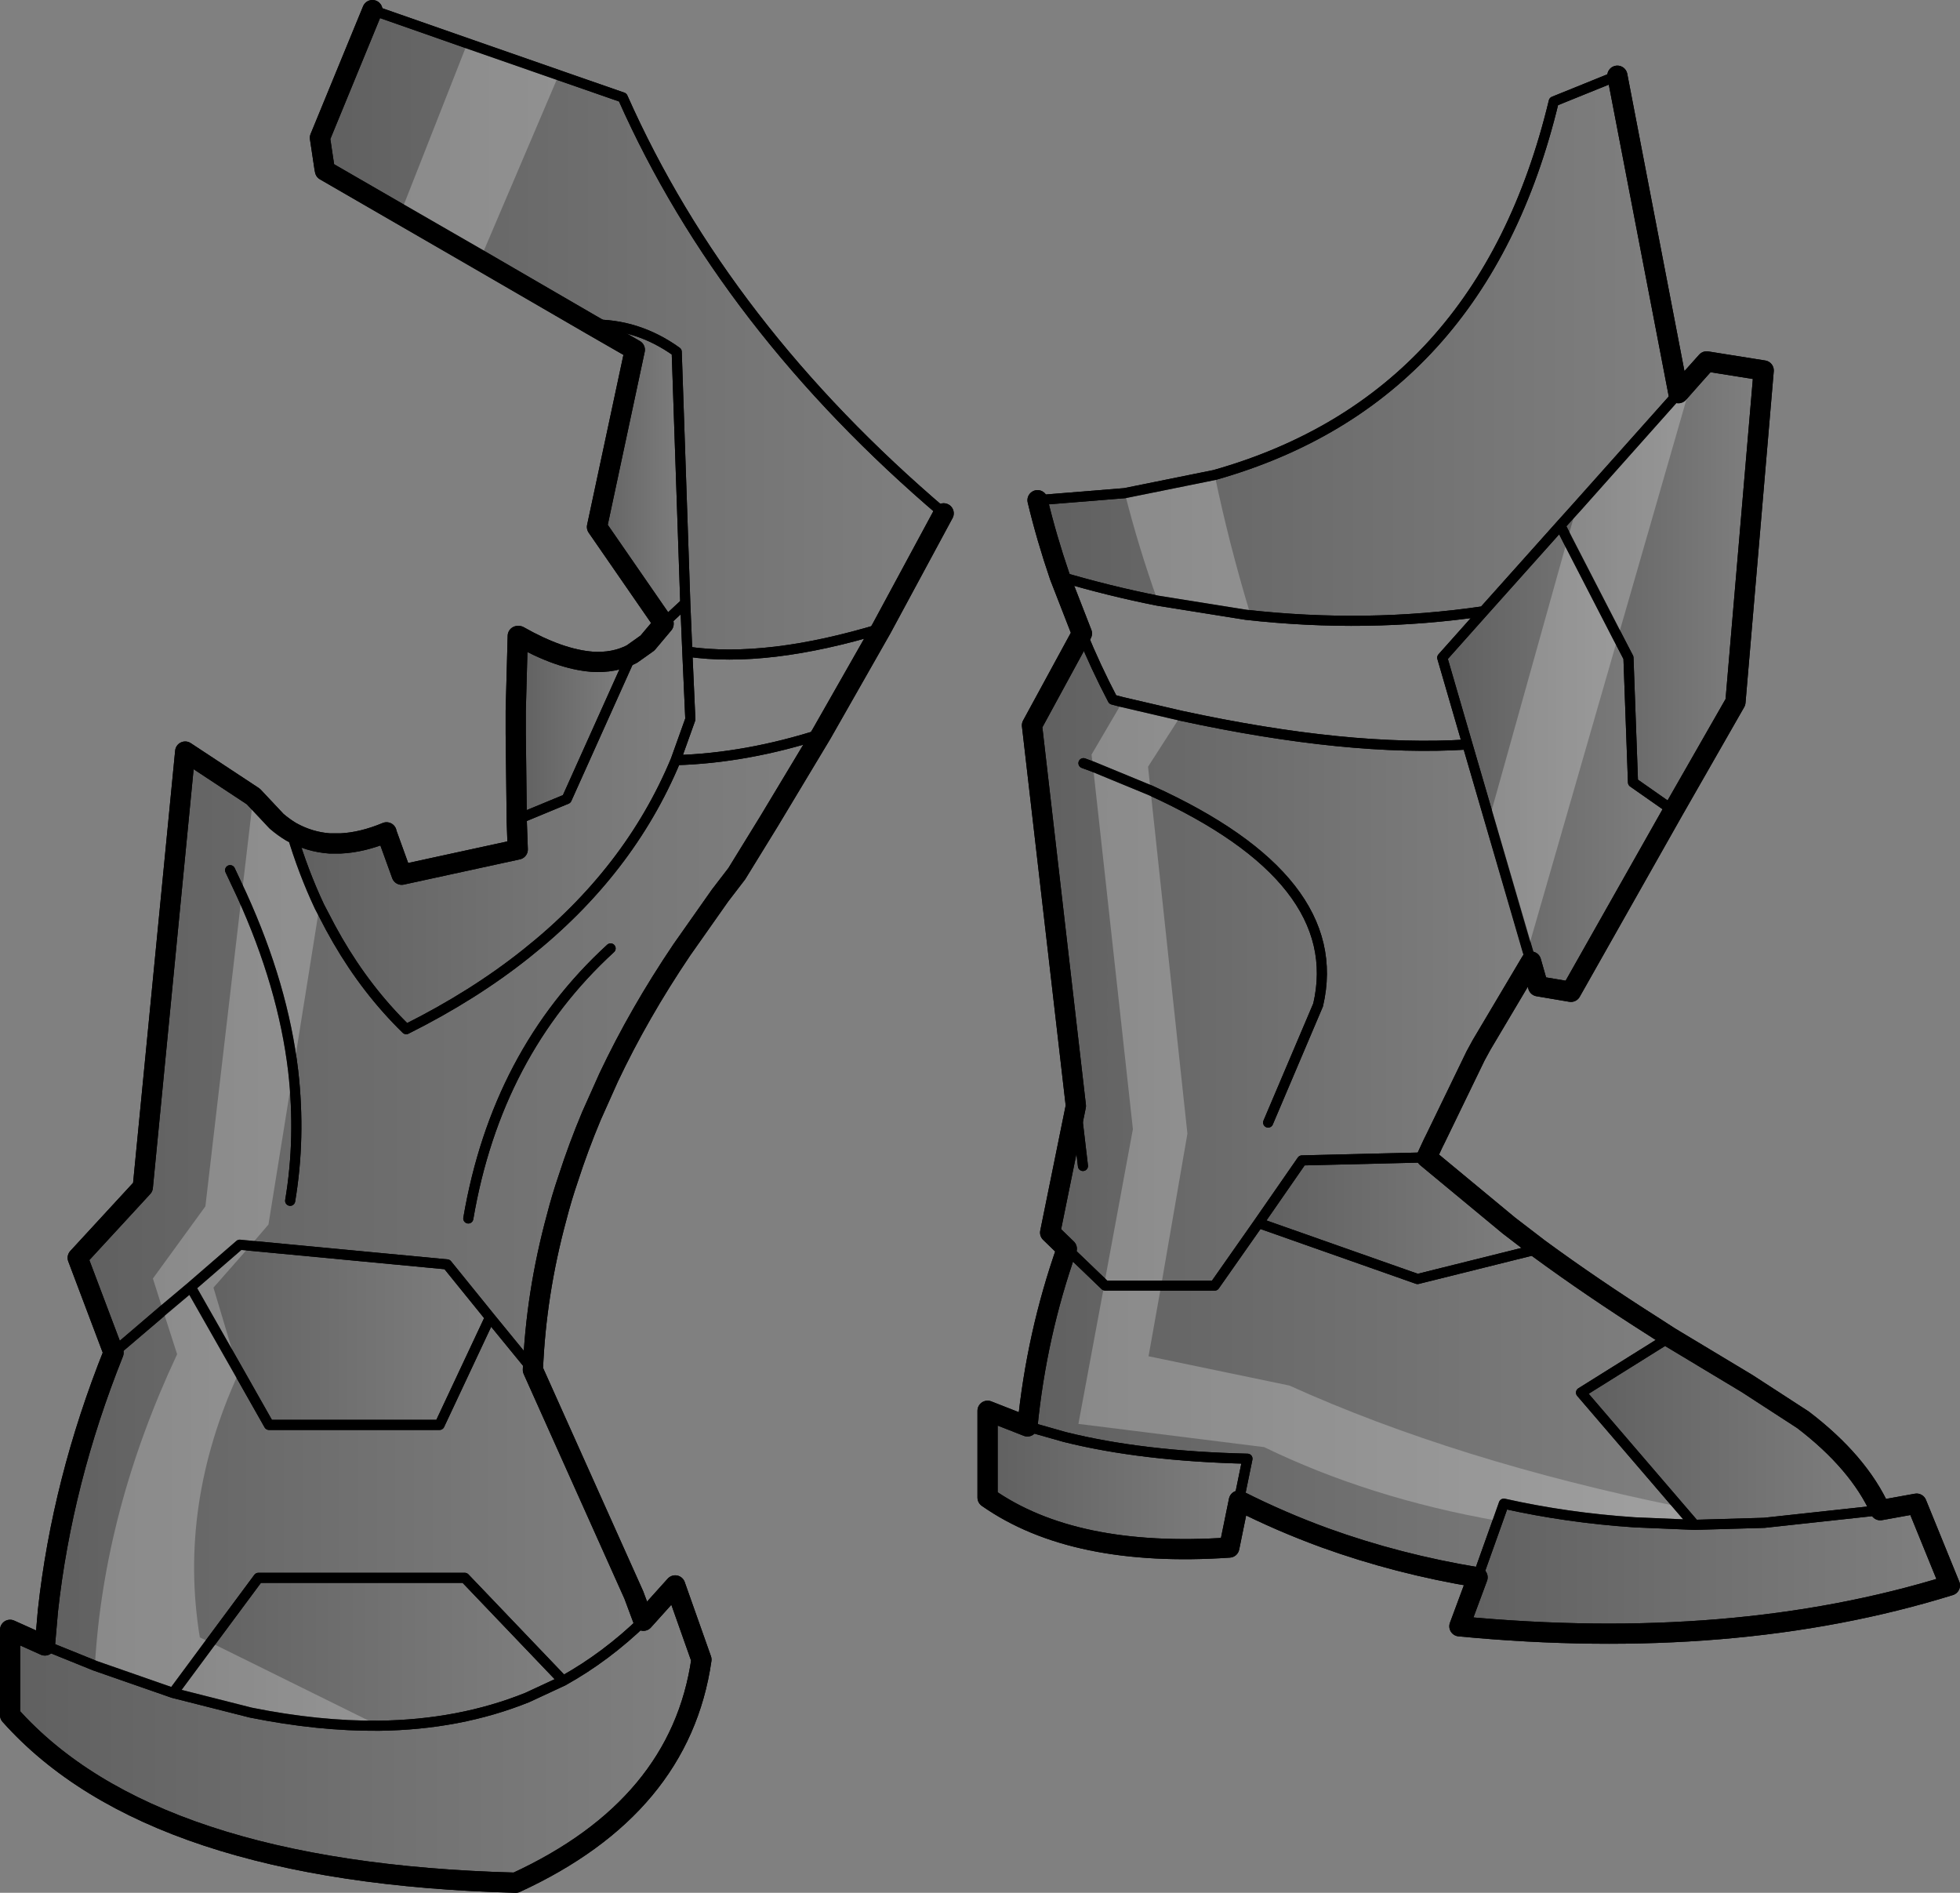 <?xml version="1.0" encoding="UTF-8" standalone="no"?>
<svg xmlns:xlink="http://www.w3.org/1999/xlink" height="187.5px" width="194.2px" xmlns="http://www.w3.org/2000/svg">
  <rect width="100%" height="100%" fill="#808080" stroke="none"/>
  <g transform="matrix(1.0, 0.0, 0.0, 1.0, -114.6, -275.95)">
    <path d="M173.15 308.1 L146.8 292.85 146.75 292.6 146.3 289.6 151.5 276.95 176.3 285.6 Q186.4 308.35 208.1 326.8 L201.95 338.2 Q190.6 341.65 182.7 340.5 L182.5 335.7 181.65 310.8 Q177.75 308.0 173.15 308.1" fill="url(#gradient0)" fill-rule="evenodd" stroke="none"/>
    <path d="M173.15 308.1 Q177.75 308.0 181.65 310.8 L182.5 335.7 180.35 337.7 173.75 328.15 177.5 310.6 173.15 308.1" fill="url(#gradient1)" fill-rule="evenodd" stroke="none"/>
    <path d="M165.8 357.15 L165.7 348.65 165.7 346.35 165.9 338.95 166.0 338.95 Q170.05 341.25 173.25 341.5 175.45 341.65 177.2 340.75 L170.75 355.1 165.8 357.15" fill="url(#gradient2)" fill-rule="evenodd" stroke="none"/>
    <path d="M182.5 335.7 L182.7 340.5 183.0 347.2 181.55 351.25 Q176.95 362.3 166.75 370.4 161.55 374.55 154.85 377.9 150.95 374.1 148.05 369.1 L147.35 367.85 146.25 365.75 Q144.65 362.35 143.5 358.5 L143.55 358.4 Q145.3 359.35 147.25 359.5 L148.35 359.5 Q150.5 359.4 152.9 358.4 L152.9 358.45 154.4 362.6 165.9 360.1 165.8 357.3 165.8 357.15 170.75 355.1 177.2 340.75 178.75 339.65 180.35 337.75 180.35 337.7 182.5 335.7" fill="url(#gradient3)" fill-rule="evenodd" stroke="none"/>
    <path d="M143.5 358.5 Q144.65 362.35 146.25 365.75 L147.35 367.85 148.05 369.1 Q150.95 374.1 154.85 377.9 161.55 374.55 166.75 370.4 176.95 362.3 181.55 351.25 188.55 351.05 196.0 348.65 L190.8 357.3 187.6 362.5 185.95 364.65 182.15 370.05 Q177.9 376.35 174.9 382.7 L173.2 386.5 Q171.9 389.6 170.9 392.7 170.25 394.6 169.75 396.55 167.7 404.1 167.4 411.65 L163.15 406.45 158.9 401.2 138.35 399.25 133.5 403.45 125.85 409.95 122.3 400.55 128.75 393.55 132.95 350.4 139.7 354.85 142.0 357.3 Q142.7 357.9 143.45 358.35 L143.5 358.5 M137.4 362.15 L138.55 364.6 Q142.65 373.6 143.65 382.05 144.4 388.65 143.35 394.9 144.4 388.65 143.65 382.05 142.65 373.6 138.55 364.6 L137.4 362.15 M175.1 369.9 Q163.8 380.25 161.0 396.65 163.8 380.25 175.1 369.9" fill="url(#gradient4)" fill-rule="evenodd" stroke="none"/>
    <path d="M133.5 403.45 L138.35 399.25 158.9 401.2 163.15 406.45 158.15 417.1 141.25 417.1 133.5 403.45" fill="url(#gradient5)" fill-rule="evenodd" stroke="none"/>
    <path d="M125.85 409.95 L133.5 403.45 141.25 417.1 158.15 417.1 163.15 406.45 167.4 411.65 177.4 433.95 178.35 436.5 Q174.7 440.05 170.4 442.45 L160.65 432.25 140.2 432.25 131.75 443.65 124.0 440.95 119.05 438.95 119.35 435.5 Q120.75 422.7 125.85 409.95" fill="url(#gradient6)" fill-rule="evenodd" stroke="none"/>
    <path d="M170.4 442.45 L166.85 444.1 Q160.15 446.8 152.15 446.9 146.15 446.95 139.45 445.6 L131.75 443.65 140.2 432.25 160.65 432.25 170.4 442.45" fill="url(#gradient7)" fill-rule="evenodd" stroke="none"/>
    <path d="M170.4 442.45 Q174.7 440.05 178.35 436.5 L181.5 433.0 184.1 440.35 Q182.0 454.95 165.7 462.45 129.55 461.5 115.6 445.85 L115.6 437.4 119.05 438.95 124.0 440.95 131.75 443.65 139.45 445.6 Q146.15 446.95 152.15 446.9 160.15 446.8 166.85 444.1 L170.4 442.45" fill="url(#gradient8)" fill-rule="evenodd" stroke="none"/>
    <path d="M300.9 425.55 L304.5 424.9 307.8 433.0 Q286.35 439.65 259.2 437.05 L261.0 432.2 263.6 424.9 Q269.85 426.3 276.55 426.75 L282.5 427.0 289.4 426.8 300.9 425.55" fill="url(#gradient9)" fill-rule="evenodd" stroke="none"/>
    <path d="M280.05 408.4 L287.7 413.0 293.25 416.6 Q298.75 420.8 300.9 425.55 L289.4 426.8 282.5 427.0 271.25 413.9 280.05 408.4" fill="url(#gradient10)" fill-rule="evenodd" stroke="none"/>
    <path d="M267.1 399.65 Q272.35 403.5 278.5 407.4 L280.05 408.4 271.25 413.9 282.5 427.0 276.55 426.75 Q269.85 426.3 263.6 424.9 L261.0 432.2 Q253.1 430.9 245.9 428.3 241.5 426.7 237.35 424.6 L238.2 420.45 Q227.7 420.2 220.1 418.3 L216.4 417.25 Q217.3 408.15 220.3 399.65 L224.1 403.3 234.95 403.3 239.3 397.1 255.05 402.65 267.1 399.65" fill="url(#gradient11)" fill-rule="evenodd" stroke="none"/>
    <path d="M255.95 390.6 L264.1 397.35 267.1 399.65 255.05 402.65 239.3 397.1 243.6 390.9 255.95 390.6" fill="url(#gradient12)" fill-rule="evenodd" stroke="none"/>
    <path d="M266.3 371.2 L261.4 379.45 261.1 380.0 260.8 380.55 256.85 388.7 256.6 389.2 255.95 390.6 243.6 390.9 239.3 397.1 234.95 403.3 224.1 403.3 220.3 399.65 218.65 398.05 221.2 385.5 216.85 347.8 221.8 338.7 Q223.15 342.0 224.85 345.25 L225.8 345.5 231.6 346.85 Q248.25 350.45 260.0 349.7 L266.3 371.2 M221.95 351.55 L222.9 351.9 228.6 354.25 Q248.1 363.1 245.2 375.5 L240.25 387.15 245.2 375.5 Q248.1 363.1 228.6 354.25 L222.9 351.9 221.95 351.55 M221.9 391.45 L221.2 385.5 221.9 391.45" fill="url(#gradient13)" fill-rule="evenodd" stroke="none"/>
    <path d="M237.35 424.6 L236.4 429.25 Q221.0 430.3 212.45 424.3 L212.45 415.7 216.4 417.25 220.1 418.3 Q227.7 420.2 238.2 420.45 L237.35 424.6" fill="url(#gradient14)" fill-rule="evenodd" stroke="none"/>
    <path d="M280.4 356.25 L270.25 374.2 267.0 373.65 266.3 371.2 260.0 349.7 257.5 341.1 261.6 336.5 269.2 328.0 275.95 341.1 276.4 353.45 280.4 356.25" fill="url(#gradient15)" fill-rule="evenodd" stroke="none"/>
    <path d="M280.9 314.9 L283.7 311.75 289.35 312.65 286.55 345.5 280.4 356.25 276.4 353.45 275.95 341.1 269.2 328.0 280.9 314.9" fill="url(#gradient16)" fill-rule="evenodd" stroke="none"/>
    <path d="M217.4 325.5 L226.05 324.8 234.95 323.0 Q261.45 315.5 268.55 286.0 L274.85 283.45 280.9 314.9 269.2 328.0 261.6 336.5 Q250.05 338.2 238.05 336.85 L229.3 335.45 Q224.5 334.5 219.6 333.05 218.3 329.25 217.4 325.5" fill="url(#gradient17)" fill-rule="evenodd" stroke="none"/>
    <path d="M151.5 276.95 L146.3 289.6 146.75 292.6 146.8 292.85 173.15 308.1 177.5 310.6 173.75 328.15 180.35 337.7 180.35 337.75 178.75 339.65 177.2 340.75 Q175.45 341.65 173.25 341.5 170.05 341.25 166.0 338.95 L165.9 338.95 165.7 346.35 165.7 348.65 165.8 357.15 165.8 357.3 165.9 360.1 154.4 362.6 152.9 358.45 152.9 358.4 Q150.5 359.4 148.35 359.5 L147.25 359.5 Q145.3 359.35 143.55 358.4 L143.45 358.35 Q142.7 357.9 142.0 357.3 L139.7 354.85 132.95 350.4 128.75 393.55 122.3 400.55 125.85 409.95 Q120.75 422.7 119.35 435.5 L119.05 438.95 115.6 437.4 115.6 445.85 Q129.55 461.5 165.7 462.45 182.0 454.95 184.1 440.35 L181.5 433.0 178.35 436.5 177.4 433.95 167.4 411.65 Q167.7 404.1 169.75 396.55 170.25 394.6 170.9 392.7 171.9 389.6 173.2 386.5 L174.9 382.7 Q177.9 376.35 182.15 370.05 L185.95 364.65 187.6 362.5 190.8 357.3 196.0 348.65 201.95 338.2 208.1 326.8 M274.85 283.45 L280.9 314.9 283.7 311.75 289.35 312.65 286.55 345.5 280.4 356.25 270.25 374.2 267.0 373.65 266.3 371.2 261.4 379.45 261.1 380.0 260.8 380.55 256.85 388.7 256.6 389.2 255.95 390.6 264.1 397.35 267.1 399.65 Q272.35 403.5 278.5 407.4 L280.05 408.4 287.7 413.0 293.25 416.6 Q298.75 420.8 300.9 425.55 L304.5 424.9 307.8 433.0 Q286.35 439.65 259.2 437.05 L261.0 432.2 Q253.1 430.9 245.9 428.3 241.5 426.7 237.35 424.6 L236.4 429.25 Q221.0 430.3 212.45 424.3 L212.45 415.7 216.4 417.25 Q217.3 408.15 220.3 399.65 L218.65 398.05 221.2 385.5 216.85 347.8 221.8 338.7 219.6 333.05 Q218.3 329.25 217.4 325.5" fill="none" stroke="#000000" stroke-linecap="round" stroke-linejoin="round" stroke-width="2.0"/>
    <path d="M173.15 308.1 Q177.75 308.0 181.65 310.8 L182.5 335.7 182.7 340.5 Q190.6 341.65 201.95 338.2 M208.1 326.8 Q186.4 308.35 176.3 285.6 L151.5 276.95 M143.5 358.5 Q144.65 362.35 146.25 365.75 L147.35 367.85 148.05 369.1 Q150.95 374.1 154.85 377.9 161.55 374.55 166.75 370.4 176.95 362.3 181.55 351.25 L183.0 347.2 182.7 340.5 M125.85 409.95 L133.5 403.45 138.35 399.25 158.9 401.2 163.15 406.45 167.4 411.65 M196.0 348.65 Q188.55 351.05 181.55 351.25 M143.45 358.35 L143.5 358.5 M143.35 394.9 Q144.4 388.65 143.65 382.05 142.65 373.6 138.55 364.6 L137.4 362.15 M217.4 325.5 L226.05 324.8 234.95 323.0 Q261.45 315.5 268.55 286.0 L274.85 283.45 M260.0 349.7 Q248.25 350.45 231.6 346.85 L225.8 345.5 224.85 345.25 Q223.15 342.0 221.8 338.7 M219.6 333.05 Q224.5 334.5 229.3 335.45 L238.05 336.85 Q250.05 338.2 261.6 336.5 L269.2 328.0 280.9 314.9 M180.35 337.7 L182.5 335.7 M165.8 357.15 L170.75 355.1 177.2 340.75 177.35 340.4 180.35 337.7 M221.2 385.5 L221.9 391.45 M240.25 387.15 L245.2 375.5 Q248.1 363.1 228.6 354.25 L222.9 351.9 221.95 351.55 M280.4 356.25 L276.4 353.45 275.95 341.1 269.2 328.0 M261.6 336.5 L257.5 341.1 260.0 349.7 266.3 371.2 M239.3 397.1 L243.6 390.9 255.95 390.6 M300.9 425.55 L289.4 426.8 282.5 427.0 276.55 426.75 Q269.85 426.3 263.6 424.9 L261.0 432.2 M282.5 427.0 L271.25 413.9 280.05 408.4 M239.3 397.1 L255.05 402.65 267.1 399.65 M220.3 399.65 L224.1 403.3 234.95 403.3 239.3 397.1 M237.35 424.6 L238.2 420.45 Q227.7 420.2 220.1 418.3 L216.4 417.25 M178.35 436.5 Q174.7 440.05 170.4 442.45 L166.85 444.1 Q160.15 446.8 152.15 446.9 146.15 446.95 139.45 445.6 L131.75 443.65 124.0 440.95 119.05 438.95 M133.5 403.45 L141.25 417.1 158.15 417.1 163.15 406.45 M170.4 442.45 L160.65 432.25 140.2 432.25 131.75 443.65 M161.0 396.65 Q163.8 380.25 175.1 369.9" fill="none" stroke="#000000" stroke-linecap="round" stroke-linejoin="round" stroke-width="1.0"/>
    <path d="M154.25 297.15 L160.9 280.25 169.95 283.4 162.15 301.7 154.25 297.15 M139.7 354.85 L142.0 357.3 Q142.7 357.9 143.45 358.35 L143.5 358.5 Q144.65 362.35 146.25 365.75 L143.65 382.05 141.2 397.25 139.4 399.35 135.75 403.5 138.2 411.7 138.25 411.95 Q132.25 425.05 134.4 438.15 L135.45 438.65 131.75 443.65 135.45 438.65 152.15 446.9 Q146.15 446.95 139.45 445.6 L131.75 443.65 124.0 440.95 Q124.9 425.55 132.15 410.1 L130.75 405.75 129.75 402.6 134.95 395.45 138.55 364.6 139.7 354.85 M143.65 382.05 Q142.65 373.6 138.55 364.6 142.65 373.6 143.65 382.05 M280.9 314.9 L282.35 313.25 274.9 339.1 265.95 370.15 262.15 357.1 269.9 329.4 270.8 326.25 280.9 314.9 M226.05 324.8 L234.95 323.0 Q236.35 329.7 238.35 336.35 L238.05 336.85 229.3 335.45 Q227.4 330.15 226.05 324.8 M222.9 351.9 L222.75 350.7 225.8 345.5 231.6 346.85 228.35 351.9 228.6 354.25 232.25 388.25 229.65 403.3 224.1 403.3 229.65 403.3 228.4 410.3 242.35 413.2 Q258.95 420.7 280.95 425.2 L282.5 427.0 276.55 426.75 Q269.85 426.3 263.6 424.9 L263.0 426.6 Q250.25 424.35 239.85 419.3 L221.45 417.0 224.0 403.3 224.1 403.3 224.0 403.2 226.85 387.8 222.9 351.9 228.6 354.25 222.9 351.9 M269.9 329.4 L274.9 339.1 269.9 329.4 M139.4 399.35 L138.35 399.25 133.5 403.45 130.75 405.75 133.5 403.45 138.35 399.25 139.4 399.35 M138.2 411.7 L133.5 403.45 138.2 411.7" fill="#ffffff" fill-opacity="0.251" fill-rule="evenodd" stroke="none"/>
    <path d="M151.5 276.95 L146.3 289.6 146.75 292.6 146.8 292.85 154.25 297.15 162.15 301.7 173.15 308.1 177.5 310.6 173.75 328.15 180.35 337.7 180.35 337.75 178.75 339.65 177.2 340.75 Q175.45 341.65 173.25 341.5 170.05 341.25 166.0 338.95 L165.9 338.95 165.7 346.35 165.7 348.65 165.8 357.15 165.8 357.3 165.9 360.1 154.4 362.6 152.9 358.45 152.9 358.4 Q150.5 359.4 148.35 359.5 L147.25 359.5 Q145.2 359.35 143.45 358.35 142.7 357.9 142.0 357.3 L139.7 354.85 132.95 350.4 128.75 393.55 122.3 400.55 125.85 409.95 Q120.75 422.7 119.35 435.5 L119.05 438.95 115.6 437.4 115.6 445.85 Q129.55 461.5 165.7 462.45 182.0 454.95 184.1 440.35 L181.5 433.0 178.35 436.5 177.4 433.95 167.4 411.65 Q167.7 404.1 169.75 396.55 170.25 394.6 170.9 392.7 171.9 389.6 173.2 386.5 L174.9 382.7 Q177.9 376.35 182.15 370.05 L185.95 364.65 187.6 362.5 190.8 357.3 196.0 348.65 201.95 338.2 208.1 326.8 M274.85 283.45 L280.9 314.9 282.35 313.25 283.7 311.75 289.35 312.65 286.55 345.5 280.4 356.25 270.25 374.2 267.0 373.65 266.3 371.2 261.4 379.45 261.1 380.0 260.8 380.55 256.85 388.7 256.6 389.2 255.95 390.6 264.1 397.35 267.1 399.65 Q272.35 403.5 278.5 407.4 L280.05 408.4 287.7 413.0 293.25 416.6 Q298.75 420.8 300.9 425.55 L304.5 424.9 307.8 433.0 Q286.35 439.65 259.2 437.05 L261.0 432.2 Q253.1 430.9 245.9 428.3 241.5 426.7 237.35 424.6 L236.4 429.25 Q221.0 430.3 212.45 424.3 L212.45 415.7 216.4 417.25 Q217.3 408.15 220.3 399.65 L218.65 398.05 221.2 385.5 216.85 347.8 221.8 338.7 219.6 333.05 Q218.3 329.25 217.4 325.5" fill="none" stroke="#000000" stroke-linecap="round" stroke-linejoin="round" stroke-width="2.0"/>
    <path d="M160.9 280.25 L151.5 276.95 M177.2 340.75 L177.35 340.4 180.35 337.7 182.5 335.7 182.7 340.5 Q190.6 341.65 201.95 338.2 M143.45 358.35 L143.5 358.5 Q144.65 362.35 146.25 365.75 L147.35 367.85 148.05 369.1 Q150.95 374.1 154.85 377.9 161.55 374.55 166.75 370.4 176.95 362.3 181.55 351.25 L183.0 347.2 182.7 340.5 M177.2 340.75 L170.75 355.1 165.8 357.15 M138.55 364.6 Q142.65 373.6 143.65 382.05 144.4 388.65 143.35 394.9 M138.55 364.6 L137.4 362.15 M139.4 399.35 L158.9 401.2 163.15 406.45 167.4 411.65 M234.95 323.0 Q261.45 315.5 268.55 286.0 L274.85 283.45 M217.4 325.5 L226.05 324.8 234.95 323.0 M238.05 336.85 Q250.05 338.2 261.6 336.5 L269.2 328.0 270.8 326.25 280.9 314.9 M169.95 283.4 L176.3 285.6 Q186.4 308.35 208.1 326.8 M229.3 335.45 L238.05 336.85 M225.8 345.5 L224.85 345.25 Q223.15 342.0 221.8 338.7 M219.6 333.05 Q224.5 334.5 229.3 335.45 M173.15 308.1 Q177.75 308.0 181.65 310.8 L182.5 335.7 M196.0 348.65 Q188.55 351.05 181.55 351.25 M225.8 345.5 L231.6 346.85 Q248.25 350.45 260.0 349.7 L257.5 341.1 261.6 336.5 M228.6 354.25 L222.9 351.9 221.95 351.55 M224.0 403.2 L224.1 403.3 229.65 403.3 234.95 403.3 239.3 397.1 243.6 390.9 255.95 390.6 M221.2 385.5 L221.9 391.45 M269.9 329.4 L269.2 328.0 M280.4 356.25 L276.4 353.45 275.95 341.1 274.9 339.1 269.9 329.4 M265.95 370.15 L266.3 371.2 M262.15 357.1 L265.95 370.15 M260.0 349.7 L262.15 357.1 M228.6 354.25 Q248.1 363.1 245.2 375.5 L240.25 387.15 M160.9 280.25 L169.95 283.4 M300.9 425.55 L289.4 426.8 282.5 427.0 276.55 426.75 Q269.85 426.3 263.6 424.9 L263.0 426.6 261.0 432.2 M280.95 425.2 L271.25 413.9 280.05 408.4 M282.5 427.0 L280.95 425.2 M239.3 397.1 L255.05 402.65 267.1 399.65 M237.35 424.6 L238.2 420.45 Q227.7 420.2 220.1 418.3 L216.4 417.25 M220.3 399.65 L224.0 403.2 M178.35 436.5 Q174.7 440.05 170.4 442.45 L166.85 444.1 Q160.15 446.8 152.15 446.9 146.15 446.95 139.45 445.6 L131.75 443.65 124.0 440.95 119.05 438.95 M138.2 411.7 L141.25 417.1 158.15 417.1 163.15 406.45 M130.75 405.75 L133.5 403.45 138.35 399.25 139.4 399.35 M135.45 438.65 L140.2 432.25 160.65 432.25 170.4 442.45 M133.5 403.45 L138.2 411.7 M130.75 405.75 L125.85 409.95 M131.75 443.65 L135.45 438.65 M161.0 396.65 Q163.8 380.25 175.1 369.9" fill="none" stroke="#000000" stroke-linecap="round" stroke-linejoin="round" stroke-width="1.0"/>
  </g>
  <defs>
    <linearGradient gradientTransform="matrix(-0.038, 0.0, 0.0, -0.039, 177.2, 308.9)" gradientUnits="userSpaceOnUse" id="gradient0" spreadMethod="pad" x1="-819.2" x2="819.2">
      <stop offset="0.0" stop-color="#000000" stop-opacity="0.0"/>
      <stop offset="1.0" stop-color="#000000" stop-opacity="0.251"/>
    </linearGradient>
    <linearGradient gradientTransform="matrix(-0.006, 0.0, 0.0, -0.018, 177.85, 322.9)" gradientUnits="userSpaceOnUse" id="gradient1" spreadMethod="pad" x1="-819.2" x2="819.2">
      <stop offset="0.0" stop-color="#000000" stop-opacity="0.0"/>
      <stop offset="1.0" stop-color="#000000" stop-opacity="0.251"/>
    </linearGradient>
    <linearGradient gradientTransform="matrix(-0.007, 0.0, 0.0, -0.011, 171.45, 348.05)" gradientUnits="userSpaceOnUse" id="gradient2" spreadMethod="pad" x1="-819.2" x2="819.2">
      <stop offset="0.0" stop-color="#000000" stop-opacity="0.0"/>
      <stop offset="1.0" stop-color="#000000" stop-opacity="0.251"/>
    </linearGradient>
    <linearGradient gradientTransform="matrix(-0.024, 0.0, 0.0, -0.026, 163.25, 356.8)" gradientUnits="userSpaceOnUse" id="gradient3" spreadMethod="pad" x1="-819.2" x2="819.2">
      <stop offset="0.0" stop-color="#000000" stop-opacity="0.0"/>
      <stop offset="1.0" stop-color="#000000" stop-opacity="0.251"/>
    </linearGradient>
    <linearGradient gradientTransform="matrix(-0.045, 0.0, 0.0, -0.038, 159.15, 380.15)" gradientUnits="userSpaceOnUse" id="gradient4" spreadMethod="pad" x1="-819.2" x2="819.2">
      <stop offset="0.0" stop-color="#000000" stop-opacity="0.0"/>
      <stop offset="1.0" stop-color="#000000" stop-opacity="0.251"/>
    </linearGradient>
    <linearGradient gradientTransform="matrix(-0.018, 0.0, 0.0, -0.011, 148.35, 408.2)" gradientUnits="userSpaceOnUse" id="gradient5" spreadMethod="pad" x1="-819.2" x2="819.2">
      <stop offset="0.0" stop-color="#000000" stop-opacity="0.0"/>
      <stop offset="1.0" stop-color="#000000" stop-opacity="0.251"/>
    </linearGradient>
    <linearGradient gradientTransform="matrix(-0.036, 0.0, 0.0, -0.025, 148.7, 423.55)" gradientUnits="userSpaceOnUse" id="gradient6" spreadMethod="pad" x1="-819.2" x2="819.2">
      <stop offset="0.0" stop-color="#000000" stop-opacity="0.0"/>
      <stop offset="1.0" stop-color="#000000" stop-opacity="0.251"/>
    </linearGradient>
    <linearGradient gradientTransform="matrix(-0.024, 0.0, 0.0, -0.009, 151.1, 439.6)" gradientUnits="userSpaceOnUse" id="gradient7" spreadMethod="pad" x1="-819.2" x2="819.2">
      <stop offset="0.0" stop-color="#000000" stop-opacity="0.0"/>
      <stop offset="1.0" stop-color="#000000" stop-opacity="0.251"/>
    </linearGradient>
    <linearGradient gradientTransform="matrix(-0.042, 0.0, 0.0, -0.018, 149.85, 447.75)" gradientUnits="userSpaceOnUse" id="gradient8" spreadMethod="pad" x1="-819.2" x2="819.2">
      <stop offset="0.0" stop-color="#000000" stop-opacity="0.0"/>
      <stop offset="1.0" stop-color="#000000" stop-opacity="0.251"/>
    </linearGradient>
    <linearGradient gradientTransform="matrix(-0.03, 0.0, 0.0, -0.008, 283.5, 431.35)" gradientUnits="userSpaceOnUse" id="gradient9" spreadMethod="pad" x1="-819.2" x2="819.2">
      <stop offset="0.0" stop-color="#000000" stop-opacity="0.0"/>
      <stop offset="1.0" stop-color="#000000" stop-opacity="0.251"/>
    </linearGradient>
    <linearGradient gradientTransform="matrix(-0.018, 0.0, 0.0, -0.011, 286.1, 417.7)" gradientUnits="userSpaceOnUse" id="gradient10" spreadMethod="pad" x1="-819.2" x2="819.2">
      <stop offset="0.0" stop-color="#000000" stop-opacity="0.0"/>
      <stop offset="1.0" stop-color="#000000" stop-opacity="0.251"/>
    </linearGradient>
    <linearGradient gradientTransform="matrix(-0.04, 0.0, 0.0, -0.021, 249.45, 414.65)" gradientUnits="userSpaceOnUse" id="gradient11" spreadMethod="pad" x1="-819.2" x2="819.2">
      <stop offset="0.0" stop-color="#000000" stop-opacity="0.0"/>
      <stop offset="1.0" stop-color="#000000" stop-opacity="0.251"/>
    </linearGradient>
    <linearGradient gradientTransform="matrix(-0.017, 0.0, 0.0, -0.007, 253.2, 396.65)" gradientUnits="userSpaceOnUse" id="gradient12" spreadMethod="pad" x1="-819.2" x2="819.2">
      <stop offset="0.0" stop-color="#000000" stop-opacity="0.0"/>
      <stop offset="1.0" stop-color="#000000" stop-opacity="0.251"/>
    </linearGradient>
    <linearGradient gradientTransform="matrix(-0.03, 0.0, 0.0, -0.039, 241.6, 371.0)" gradientUnits="userSpaceOnUse" id="gradient13" spreadMethod="pad" x1="-819.2" x2="819.2">
      <stop offset="0.0" stop-color="#000000" stop-opacity="0.0"/>
      <stop offset="1.0" stop-color="#000000" stop-opacity="0.251"/>
    </linearGradient>
    <linearGradient gradientTransform="matrix(-0.016, 0.0, 0.0, -0.008, 225.35, 422.55)" gradientUnits="userSpaceOnUse" id="gradient14" spreadMethod="pad" x1="-819.2" x2="819.2">
      <stop offset="0.0" stop-color="#000000" stop-opacity="0.0"/>
      <stop offset="1.0" stop-color="#000000" stop-opacity="0.251"/>
    </linearGradient>
    <linearGradient gradientTransform="matrix(-0.014, 0.0, 0.0, -0.028, 268.95, 351.1)" gradientUnits="userSpaceOnUse" id="gradient15" spreadMethod="pad" x1="-819.2" x2="819.2">
      <stop offset="0.0" stop-color="#000000" stop-opacity="0.0"/>
      <stop offset="1.0" stop-color="#000000" stop-opacity="0.251"/>
    </linearGradient>
    <linearGradient gradientTransform="matrix(-0.012, 0.0, 0.0, -0.027, 279.3, 334.0)" gradientUnits="userSpaceOnUse" id="gradient16" spreadMethod="pad" x1="-819.2" x2="819.2">
      <stop offset="0.0" stop-color="#000000" stop-opacity="0.0"/>
      <stop offset="1.0" stop-color="#000000" stop-opacity="0.251"/>
    </linearGradient>
    <linearGradient gradientTransform="matrix(-0.039, 0.0, 0.0, -0.033, 249.15, 310.45)" gradientUnits="userSpaceOnUse" id="gradient17" spreadMethod="pad" x1="-819.2" x2="819.2">
      <stop offset="0.0" stop-color="#000000" stop-opacity="0.0"/>
      <stop offset="1.0" stop-color="#000000" stop-opacity="0.251"/>
    </linearGradient>
  </defs>
</svg>
